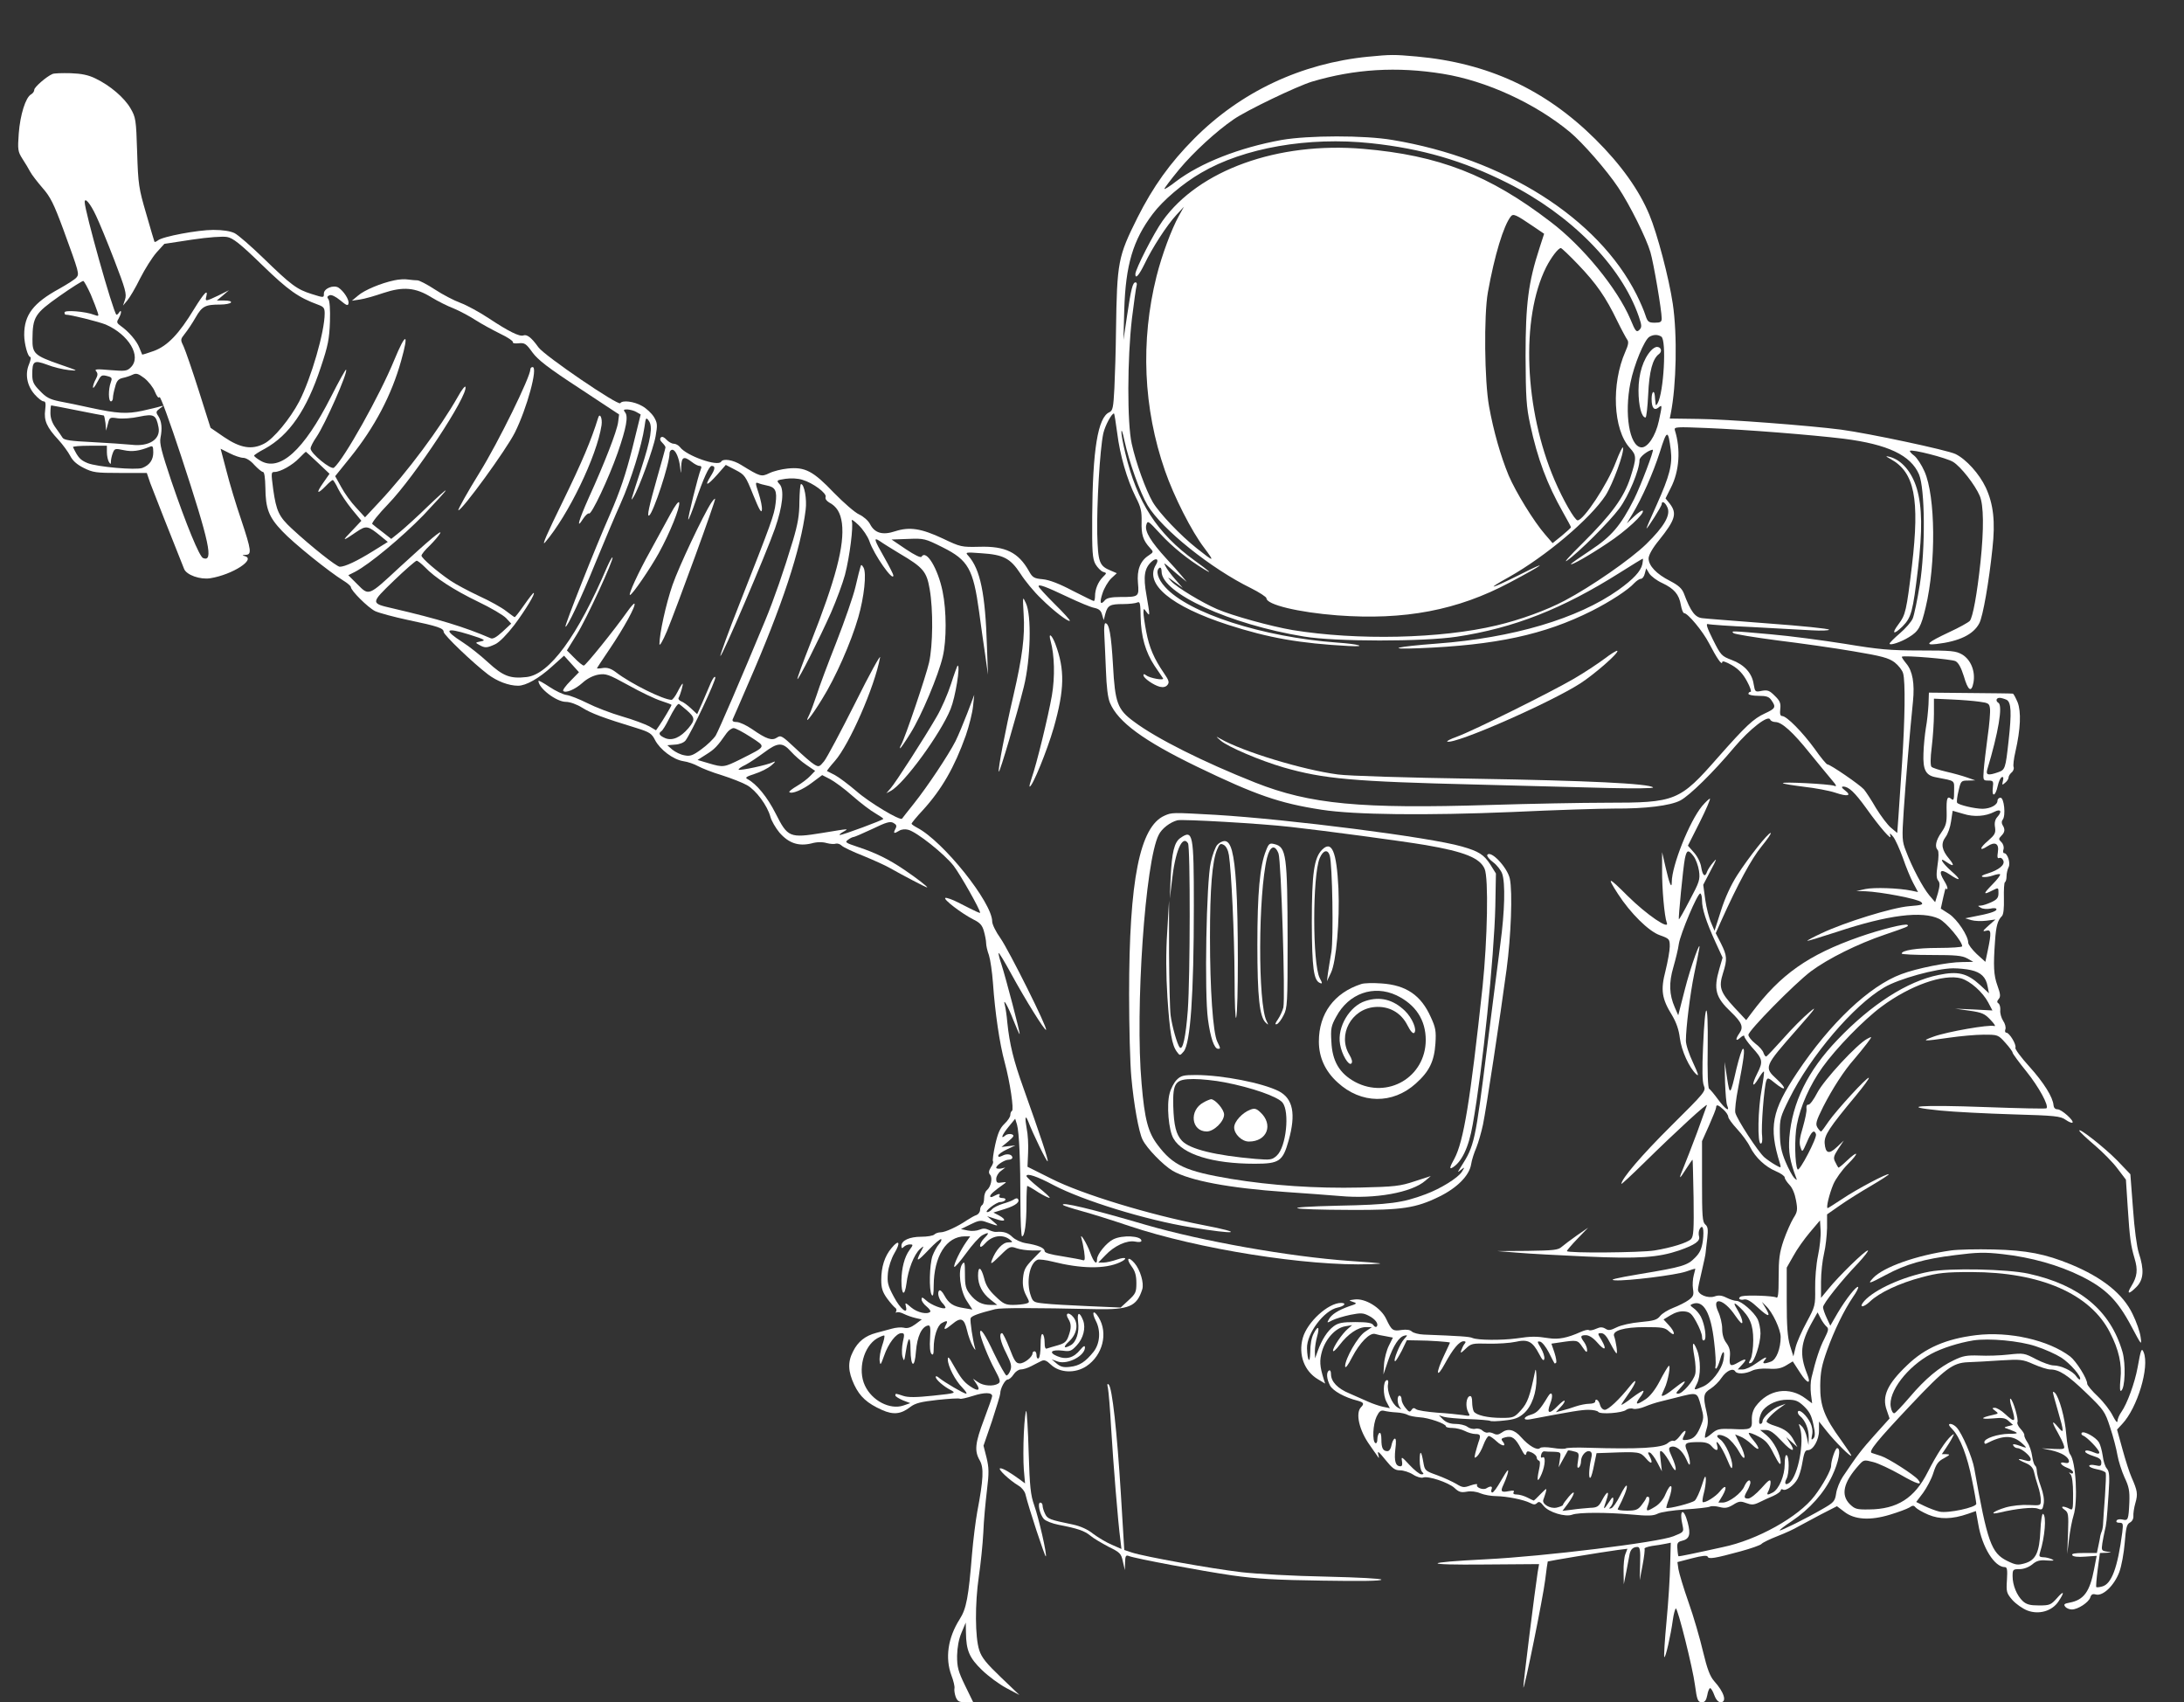 <?xml version="1.0" standalone="no"?>
<!DOCTYPE svg PUBLIC "-//W3C//DTD SVG 20010904//EN"
 "http://www.w3.org/TR/2001/REC-SVG-20010904/DTD/svg10.dtd">
<svg version="1.0" xmlns="http://www.w3.org/2000/svg"
 width="1083pt" height="844pt" viewBox="0 0 1083 844"
 preserveAspectRatio="xMidYMid meet">
<rect x="0" y="0" width="1083" height="844" fill="#333333" stroke="none"/>
<g transform="translate(0,844) scale(0.1,-0.1)"
fill="#ffffff" stroke="none">
<path d="M6785 8159 c-333 -33 -633 -174 -865 -408 -118 -119 -202 -236 -280
-391 -96 -193 -101 -217 -106 -560 -1 -96 -5 -224 -8 -285 -5 -96 -8 -111 -25
-119 -57 -25 -83 -187 -85 -516 -1 -177 1 -209 16 -237 10 -17 27 -34 37 -38
20 -6 20 -6 0 -26 -24 -24 -39 -61 -39 -95 0 -13 -3 -24 -6 -24 -3 0 -50 23
-105 51 -66 35 -116 54 -148 57 -43 4 -51 8 -69 41 -52 92 -116 124 -246 120
-88 -2 -93 -1 -181 41 -107 50 -164 59 -236 36 -63 -21 -102 -9 -125 36 -9 17
-32 37 -53 47 -21 9 -77 58 -126 108 -102 107 -143 129 -229 120 -30 -3 -71
-13 -91 -23 -40 -19 -44 -18 -140 41 -40 25 -89 33 -99 16 -16 -26 -172 29
-204 72 -7 9 -21 17 -31 17 -10 0 -26 9 -36 20 -12 13 -22 17 -28 11 -6 -6 -4
-16 7 -26 9 -9 16 -19 16 -23 0 -4 -18 -68 -39 -142 -44 -155 -54 -203 -42
-196 21 14 101 256 101 308 0 10 6 18 14 18 16 0 34 -41 39 -90 4 -33 4 -32 5
8 2 47 13 52 52 22 14 -11 31 -20 39 -20 9 0 11 -6 6 -17 -13 -31 -66 -245
-62 -249 2 -2 19 40 37 93 37 108 66 173 79 173 19 0 18 -15 -5 -51 -33 -53
-18 -49 33 8 l42 48 48 -25 c46 -24 50 -29 88 -124 30 -74 41 -93 43 -74 2 14
-6 51 -16 82 -17 51 -17 56 -3 51 9 -4 28 -9 43 -12 43 -8 52 -26 44 -89 -7
-58 -19 -91 -181 -503 -53 -133 -94 -248 -93 -253 5 -13 229 511 271 632 38
109 47 193 23 219 -17 19 -16 20 29 27 28 4 63 2 84 -5 52 -15 122 -67 115
-85 -3 -9 4 -19 17 -27 38 -20 57 -51 64 -104 13 -109 -30 -275 -156 -594 -38
-96 -67 -176 -65 -178 5 -6 109 200 167 330 27 62 58 146 69 187 24 93 42 241
34 266 -4 12 8 5 33 -19 22 -21 46 -57 54 -80 22 -66 119 -205 119 -170 0 5
-20 45 -45 89 -51 89 -55 103 -22 81 12 -9 56 -36 97 -61 119 -70 135 -90 150
-177 18 -103 16 -279 -3 -364 -15 -66 -117 -368 -138 -407 -6 -10 -8 -18 -5
-18 2 0 26 34 51 75 53 84 139 288 160 380 19 80 19 227 -1 323 -23 113 -81
209 -104 172 -4 -7 -33 7 -78 37 l-71 48 82 3 c80 3 84 2 172 -42 126 -63 151
-107 180 -318 8 -62 22 -158 30 -213 l14 -100 -5 140 c-8 262 -33 382 -92 449
-17 18 -15 19 64 13 110 -7 144 -25 194 -101 22 -35 68 -91 103 -124 61 -61
135 -117 142 -110 3 2 -31 40 -75 83 -44 44 -80 83 -80 88 0 12 33 0 145 -53
55 -26 114 -51 132 -54 23 -5 33 -14 38 -34 l8 -27 8 32 c12 42 23 48 89 48
30 0 62 4 70 8 13 6 15 -5 16 -71 2 -98 24 -175 69 -243 20 -28 38 -57 42 -62
8 -13 -67 1 -84 15 -9 7 -13 7 -13 0 0 -14 50 -49 81 -57 17 -4 30 -1 38 9 10
12 8 22 -17 58 -50 73 -73 127 -88 205 -8 41 -14 84 -14 96 1 22 1 22 15 3 18
-24 18 -22 0 83 -17 93 -10 134 25 166 24 22 39 12 22 -15 -59 -95 74 -206
358 -298 201 -65 355 -92 598 -105 99 -5 48 10 -58 17 -368 27 -736 145 -853
276 -36 39 -48 82 -27 95 6 3 10 -5 10 -19 0 -107 339 -262 706 -322 156 -26
590 -26 757 -1 284 43 525 138 810 318 60 38 111 69 113 69 2 0 1 -12 -2 -27
-8 -36 -45 -75 -119 -128 -200 -142 -523 -238 -900 -266 -201 -15 -261 -30
-90 -23 382 15 623 67 858 185 91 46 182 105 211 138 11 11 25 21 32 21 8 0
17 12 20 26 l7 26 15 -25 c9 -14 38 -36 65 -48 59 -28 83 -56 92 -109 4 -22
11 -40 16 -40 18 0 92 -88 124 -150 38 -73 64 -111 65 -93 0 8 18 2 48 -15 34
-20 55 -43 75 -80 16 -29 23 -52 18 -52 -6 0 -11 -4 -11 -10 0 -5 22 -10 49
-10 40 0 53 -4 65 -22 24 -34 20 -41 -32 -65 -57 -26 -95 -62 -232 -217 -192
-219 -210 -226 -555 -226 -120 0 -378 -5 -574 -11 -645 -20 -894 3 -1167 111
-257 102 -489 218 -601 302 -82 60 -94 93 -104 280 -9 153 -19 208 -38 208 -5
0 -7 -26 -5 -57 2 -32 5 -112 8 -178 3 -81 9 -134 20 -160 40 -95 167 -188
431 -316 292 -141 410 -182 620 -214 162 -25 515 -29 945 -11 212 10 439 17
505 17 153 -1 277 14 327 40 46 24 165 141 268 264 76 90 169 163 178 137 2
-6 14 -12 26 -12 31 0 87 -50 170 -154 41 -50 89 -109 107 -130 26 -30 29 -38
14 -32 -24 9 -262 21 -254 13 3 -4 50 -11 105 -18 54 -6 124 -19 154 -29 62
-21 84 -16 49 11 -17 13 -19 19 -9 19 27 0 57 -28 114 -107 69 -97 129 -165
120 -138 -5 17 -3 16 14 -4 11 -14 32 -61 48 -105 15 -44 38 -100 51 -124 l24
-45 -33 7 c-64 13 -184 17 -228 8 l-45 -10 45 -1 c76 -3 262 -38 277 -54 12
-12 4 -15 -60 -20 -85 -7 -320 -80 -434 -134 -41 -19 -73 -36 -71 -38 2 -1 68
19 148 45 253 84 422 105 506 64 35 -17 114 -111 114 -136 0 -4 -53 -8 -119
-8 -107 0 -181 -12 -181 -28 0 -4 66 -7 148 -7 120 0 152 -3 177 -17 l30 -17
-56 -1 c-69 0 -225 -31 -301 -60 -159 -59 -353 -243 -517 -489 -126 -189 -141
-269 -85 -449 7 -24 6 -24 -22 -8 -16 9 -41 26 -55 38 -31 27 -136 188 -144
221 -3 12 3 67 14 122 28 146 35 195 24 195 -5 0 -19 -44 -32 -97 -31 -136
-33 -138 -47 -48 l-12 80 2 -100 c2 -55 6 -108 11 -117 14 -34 -10 -17 -45 30
-19 26 -39 50 -45 54 -6 5 -9 81 -7 205 3 242 -13 244 -23 3 -5 -111 -4 -174
4 -193 11 -27 6 -32 -163 -200 -145 -144 -246 -262 -246 -287 0 -3 51 44 113
105 165 162 318 302 311 285 -3 -8 -25 -69 -49 -136 -25 -66 -54 -142 -65
-168 -28 -66 -25 -69 10 -13 17 26 31 47 33 47 1 0 3 -85 5 -189 2 -162 0
-191 -13 -205 -19 -18 -96 -42 -181 -56 -68 -11 -434 -14 -434 -3 0 4 24 32
53 62 l52 54 -55 -38 c-30 -21 -64 -47 -76 -57 -17 -16 -41 -18 -170 -20
l-149 -1 100 -8 c55 -5 208 -13 340 -19 261 -12 357 -5 461 30 80 28 106 47
99 70 -3 11 -2 27 3 36 16 28 23 -1 16 -58 -6 -41 -15 -60 -39 -84 -37 -38
-62 -46 -274 -81 -124 -21 -155 -29 -122 -31 59 -4 302 26 353 44 22 8 42 14
44 14 1 0 -2 -15 -7 -32 -5 -18 -7 -49 -4 -68 5 -31 2 -38 -22 -56 -15 -11
-49 -28 -75 -38 -26 -10 -56 -28 -66 -41 -15 -19 -31 -24 -98 -30 -45 -4 -95
-15 -117 -26 -30 -15 -41 -17 -56 -7 -15 9 -26 9 -46 0 -15 -7 -31 -10 -36 -7
-5 4 -23 -1 -41 -9 -67 -30 -110 -38 -157 -31 -64 10 -87 10 -161 -1 -74 -10
-193 -9 -218 2 -15 7 -61 10 -242 17 -25 1 -51 8 -59 15 -9 9 -27 11 -50 8
-44 -7 -50 -3 -77 54 -26 56 -104 104 -157 97 -30 -4 -31 -4 -8 -12 22 -7 20
-9 -20 -22 -53 -19 -87 -40 -100 -65 -10 -18 -9 -18 18 -4 16 8 56 20 89 27
52 10 63 10 92 -5 33 -17 50 -41 38 -54 -4 -3 -11 0 -16 8 -7 11 -30 15 -89
15 -65 0 -85 -4 -108 -21 -31 -23 -59 -67 -79 -123 l-13 -36 -1 35 c0 19 5 52
11 73 14 50 5 58 -17 15 -11 -20 -17 -56 -17 -93 -1 -61 -14 -44 -16 20 -2 73
84 188 152 202 34 7 46 23 17 23 -64 0 -168 -95 -190 -174 -23 -83 8 -165 76
-205 l35 -21 -7 22 c-20 64 -22 92 -8 140 19 62 67 114 114 122 l35 6 -22 -19
c-28 -24 -73 -90 -73 -108 0 -8 15 5 33 29 41 54 91 88 130 88 l30 0 -34 -23
c-36 -23 -99 -134 -99 -171 1 -13 14 4 35 45 37 71 87 123 114 115 9 -3 32 -8
52 -11 l36 -7 -20 -40 c-11 -22 -22 -63 -24 -92 l-3 -51 23 68 c26 76 55 120
82 125 16 4 15 1 -3 -18 -21 -23 -56 -110 -44 -109 4 0 18 24 33 52 l25 52 55
-1 c53 0 159 -7 159 -11 0 0 -13 -30 -30 -65 -42 -88 -38 -118 5 -39 39 72 71
111 93 111 10 0 12 -4 5 -12 -6 -7 -13 -22 -17 -33 -6 -16 -2 -15 22 8 27 26
33 27 113 25 46 -1 107 3 134 9 61 14 84 3 117 -60 16 -31 23 -37 26 -24 2 10
-6 34 -17 53 -19 32 -20 35 -4 32 10 -2 29 -26 43 -53 14 -28 26 -52 28 -54 1
-2 5 -1 8 2 4 3 0 26 -8 51 l-15 44 41 6 c87 13 89 13 113 -23 18 -26 23 -30
23 -14 0 10 -7 28 -15 39 -20 27 -19 34 9 34 15 0 36 -13 56 -36 38 -44 50
-38 22 11 -21 34 -21 35 -2 35 14 0 28 -16 45 -50 14 -27 28 -50 31 -50 6 0
-3 60 -12 85 -11 27 49 45 152 45 87 0 100 -2 121 -22 33 -30 30 -2 -3 33
l-25 27 35 21 c23 14 47 21 68 19 28 -3 37 -11 60 -53 15 -27 28 -60 28 -73 0
-14 4 -21 11 -17 13 8 3 78 -17 117 -8 15 -24 34 -36 42 -18 13 -19 16 -5 21
54 21 91 -44 107 -189 7 -55 9 -108 7 -118 -3 -10 -1 -16 4 -13 4 3 13 24 19
46 13 49 25 45 16 -4 -9 -49 -60 -114 -102 -132 -47 -20 -47 -20 -29 15 19 37
19 120 0 167 -21 51 -26 37 -13 -34 6 -33 8 -72 4 -86 -8 -34 -63 -97 -84 -97
-13 0 -12 4 5 22 42 47 35 51 -16 11 -47 -38 -71 -51 -71 -40 0 2 7 17 14 33
17 34 33 123 20 111 -5 -5 -25 -38 -44 -75 -21 -41 -48 -75 -69 -89 -46 -31
-56 -29 -30 7 13 16 21 32 18 34 -2 3 -28 -13 -57 -35 -28 -22 -52 -37 -52
-34 0 3 16 27 35 54 41 57 47 88 8 39 -54 -68 -108 -118 -125 -118 -10 0 -20
10 -24 25 -6 24 -24 35 -24 15 0 -5 -13 -10 -29 -10 -16 0 -46 -6 -67 -13 -22
-8 -52 -17 -69 -21 l-30 -8 24 26 c14 14 22 28 19 31 -2 3 -17 -9 -33 -25 -42
-44 -57 -40 -38 10 17 42 9 69 -11 36 -39 -65 -54 -81 -84 -90 -39 -11 -43
-30 -4 -23 206 39 253 47 289 47 23 0 45 -5 48 -10 9 -14 121 -6 139 10 8 6
24 9 35 5 11 -3 37 2 58 11 21 9 55 20 76 25 20 5 56 14 80 20 106 27 102 28
121 -40 16 -59 16 -62 -4 -110 -20 -46 -38 -60 -78 -61 -10 0 -10 5 -2 21 18
33 4 33 -20 -1 -12 -16 -26 -27 -31 -24 -6 3 -19 -2 -29 -11 -27 -24 -141 -31
-400 -23 -52 2 -99 0 -105 -3 -5 -4 -35 -3 -65 2 -33 5 -58 5 -64 -1 -13 -13
-55 11 -93 54 -34 39 -66 46 -98 22 -14 -10 -25 -11 -38 -4 -10 5 -23 8 -30 5
-6 -2 -18 3 -26 10 -8 8 -23 12 -35 9 -12 -3 -30 2 -40 10 -11 8 -37 14 -58
14 -26 0 -46 7 -61 21 l-22 22 25 -8 c14 -4 69 -9 123 -11 54 -2 102 -6 107
-9 4 -3 36 -2 70 2 49 5 70 12 96 35 40 35 64 104 63 177 -1 31 -3 47 -6 36
-27 -130 -38 -160 -71 -197 -33 -36 -37 -38 -96 -38 -69 0 -126 13 -138 32 -4
7 -8 28 -8 46 0 22 -4 32 -12 30 -18 -6 -22 -52 -8 -79 12 -21 11 -21 -27 -15
-21 3 -78 9 -128 12 -49 4 -96 11 -103 17 -10 8 -16 7 -23 -4 -8 -12 -13 -10
-29 10 -11 13 -20 32 -20 42 0 10 -4 19 -10 19 -14 0 -12 -43 3 -60 9 -10 5
-9 -13 2 -28 17 -54 81 -47 116 3 14 0 21 -7 19 -18 -6 -19 -73 -1 -107 l17
-32 -34 7 c-18 4 -51 15 -73 25 -22 10 -64 28 -93 41 -59 24 -92 59 -92 96 0
14 -4 21 -10 18 -14 -9 -12 -41 5 -74 14 -27 73 -60 138 -76 29 -8 33 -15 16
-32 -29 -29 -9 -116 44 -189 12 -18 28 -40 35 -50 11 -17 12 -17 6 6 -5 19 4
12 36 -28 34 -42 47 -52 72 -52 17 0 46 -9 65 -21 18 -12 41 -18 49 -15 25 10
126 -24 156 -51 22 -21 33 -24 61 -19 21 4 47 1 68 -8 19 -8 55 -14 79 -14 52
-1 135 -17 168 -34 17 -9 25 -9 34 0 9 9 17 6 33 -15 25 -31 107 -56 141 -43
31 12 171 12 293 1 84 -8 109 -7 131 4 15 8 76 17 136 21 60 4 115 10 123 14
8 4 29 3 48 -2 27 -7 40 -5 67 11 28 18 37 19 64 9 27 -10 38 -10 65 3 17 9
49 23 70 32 20 9 37 22 37 27 0 6 5 8 10 5 16 -10 57 21 74 53 8 15 17 46 21
67 11 63 15 75 30 75 26 0 55 51 55 97 l0 45 39 -49 c43 -54 121 -131 121
-120 0 4 -23 38 -50 76 -84 115 -105 171 -104 271 1 69 8 102 34 175 36 100
83 197 129 265 17 24 28 46 25 49 -7 8 -60 -59 -101 -128 l-37 -64 -18 39
c-10 21 -18 45 -18 53 0 17 92 133 174 218 32 35 54 63 48 63 -14 0 -144 -127
-195 -190 l-37 -45 0 80 c0 44 7 107 15 140 8 33 14 90 15 127 l0 67 63 44
c34 24 104 68 154 97 51 30 91 56 89 58 -7 6 -159 -74 -230 -122 -38 -25 -71
-46 -73 -46 -9 0 8 70 28 118 11 26 43 71 72 100 58 58 53 72 -6 16 -21 -20
-39 -35 -41 -33 -2 2 -9 14 -15 27 -11 20 -9 29 14 65 l28 42 -34 -32 c-40
-38 -57 -32 -61 19 -2 39 21 75 155 236 38 46 67 85 64 88 -7 7 -160 -160
-199 -216 -18 -27 -35 -50 -38 -50 -3 0 -11 9 -18 20 -10 17 -7 31 29 103 46
90 104 180 154 236 17 20 45 54 61 75 29 39 29 39 4 26 -51 -26 -215 -204
-248 -267 -18 -35 -38 -62 -45 -60 -7 1 -11 -7 -9 -20 2 -12 -7 -53 -18 -92
-16 -53 -19 -78 -12 -98 9 -28 9 -28 32 24 22 53 36 65 45 40 7 -17 -83 -189
-91 -175 -14 22 -16 159 -4 220 17 92 65 199 127 286 67 94 205 236 293 301
141 105 308 164 395 140 45 -13 107 -68 134 -119 l21 -40 -93 5 -92 4 71 -10
c63 -9 76 -15 105 -46 20 -21 27 -33 17 -30 -24 8 -231 -28 -298 -52 -67 -24
-55 -25 75 -6 55 8 132 15 171 15 71 0 72 0 108 -40 20 -22 36 -44 36 -49 0
-5 31 -47 69 -94 61 -76 112 -169 99 -182 -2 -3 -138 0 -301 6 -326 12 -437 4
-227 -17 69 -7 231 -15 360 -19 212 -6 238 -9 263 -27 16 -11 31 -17 34 -14 9
9 -54 66 -74 66 -12 0 -19 8 -20 20 -3 40 -48 112 -120 192 -41 45 -72 87 -69
93 6 16 -30 75 -45 75 -6 0 -8 7 -5 16 4 9 -1 29 -11 43 -9 14 -16 38 -14 53
1 14 -3 29 -9 33 -8 5 -8 11 1 22 10 11 9 25 -6 66 -19 52 -21 97 -12 222 5
74 13 102 34 123 8 8 11 38 10 88 -1 42 1 78 5 80 5 3 8 16 8 30 0 14 5 34 10
44 11 20 -5 70 -22 70 -5 0 -7 9 -3 19 3 11 -1 26 -10 35 -15 15 -15 17 -1 32
18 18 20 32 6 54 -5 9 -5 19 1 26 16 20 7 109 -11 109 -8 0 -15 -7 -15 -15 0
-21 -34 -39 -73 -40 -39 0 -120 19 -127 30 -3 5 0 31 7 59 11 49 13 51 47 51
l36 1 -40 14 c-22 8 -69 21 -104 29 -35 8 -68 19 -73 24 -6 6 -6 43 1 98 6 49
11 123 11 165 l0 75 88 -4 c48 -2 110 -7 137 -11 46 -6 50 -9 53 -35 2 -16 -3
-79 -12 -140 -8 -61 -17 -135 -19 -163 -4 -52 -3 -53 22 -53 25 0 27 -3 23
-35 -6 -49 13 -44 24 7 5 23 14 43 21 45 7 3 9 -4 5 -19 -5 -21 -4 -22 11 -9
9 7 17 19 17 26 0 7 7 18 15 25 9 7 13 20 10 27 -3 8 1 42 9 76 26 114 29 198
11 245 -10 23 -20 43 -24 43 -3 1 -98 2 -211 3 l-205 2 -2 -59 c-2 -33 -7 -85
-13 -116 -5 -31 -11 -88 -12 -127 -3 -81 11 -109 63 -118 98 -19 89 -13 89
-68 0 -42 -2 -49 -14 -39 -20 17 -25 3 -23 -66 1 -51 -3 -67 -26 -100 -28 -40
-34 -72 -18 -88 5 -6 5 -36 -1 -73 -7 -47 -6 -67 3 -78 9 -11 9 -24 -1 -61
l-14 -46 -29 34 c-32 38 -86 140 -116 220 -19 48 -20 63 -11 198 9 138 31 397
46 543 9 90 -2 151 -33 188 -14 17 -24 32 -22 34 11 8 247 -12 266 -22 15 -8
28 -33 41 -74 21 -73 38 -84 48 -32 10 56 -13 113 -56 139 -32 18 -52 20 -210
20 -150 0 -203 5 -372 33 -108 17 -272 39 -365 47 -201 18 -200 18 -187 6 5
-5 103 -21 217 -36 114 -14 284 -38 377 -54 143 -24 175 -33 205 -55 19 -15
38 -39 42 -54 12 -40 9 -232 -5 -442 -7 -102 -15 -222 -18 -268 l-6 -82 -31
26 c-17 14 -50 58 -74 97 -23 40 -50 81 -60 93 -20 23 -167 124 -181 124 -5 0
-34 35 -64 78 -59 81 -138 162 -161 162 -9 0 -12 11 -9 35 3 28 -1 40 -27 65
-26 26 -35 30 -64 25 -34 -7 -34 -6 -41 33 -8 55 -47 97 -109 120 -50 19 -54
23 -93 101 -29 58 -36 80 -25 77 9 -3 108 -10 221 -15 113 -6 244 -13 293 -16
48 -3 87 -1 87 3 0 5 -136 19 -302 31 -167 13 -313 24 -325 26 -37 3 -59 32
-93 123 -10 25 -27 40 -69 62 -67 34 -106 75 -106 112 1 17 19 50 52 90 81
101 90 133 53 181 l-21 26 26 52 c43 83 50 193 20 287 -4 16 9 16 158 10 198
-8 521 -34 679 -53 220 -28 333 -82 374 -177 30 -71 32 -369 4 -546 -12 -75
-28 -151 -35 -168 -7 -17 -36 -50 -64 -74 -28 -24 -51 -47 -51 -51 0 -11 56 7
96 32 48 29 60 51 83 148 52 218 49 551 -6 674 -14 32 -37 67 -51 78 -14 10
-23 21 -21 24 9 9 182 -35 214 -55 38 -23 109 -114 132 -168 20 -46 21 -165 4
-327 -17 -161 -38 -274 -53 -293 -7 -8 -54 -34 -104 -57 -106 -50 -123 -65
-62 -58 113 13 184 47 213 103 18 34 48 206 65 370 15 134 5 221 -33 303 -32
68 -97 140 -150 166 -42 20 -427 102 -568 121 -154 20 -570 52 -707 53 l-142
2 5 25 c28 140 33 390 10 544 -19 128 -77 348 -116 441 -51 123 -141 249 -268
375 -249 247 -533 378 -886 410 -113 10 -128 10 -240 -1z m370 -85 c216 -35
457 -146 629 -288 64 -53 184 -191 240 -275 58 -87 140 -252 160 -321 16 -54
56 -289 56 -329 0 -17 -6 -21 -34 -21 -31 0 -36 4 -47 38 -6 20 -26 66 -44
102 -191 379 -657 674 -1210 766 -140 24 -417 23 -550 0 -209 -38 -401 -113
-524 -206 -29 -23 -55 -39 -57 -37 -2 2 31 46 74 98 71 85 183 188 269 247 65
45 311 163 388 187 212 63 422 76 650 39z m-357 -344 c252 -27 456 -86 677
-197 314 -157 564 -410 651 -661 16 -47 16 -54 3 -68 -14 -13 -19 -8 -44 53
-65 153 -237 363 -397 484 -303 232 -553 329 -928 361 -423 36 -815 -105 -995
-357 -43 -60 -135 -240 -135 -264 0 -27 18 -6 46 51 37 78 110 191 158 243
l37 40 -25 -45 c-37 -67 -84 -193 -111 -300 -80 -320 -66 -654 42 -964 44
-127 132 -301 195 -383 53 -71 50 -71 -37 -2 -81 64 -186 174 -219 230 -35 61
-83 194 -104 289 -23 103 -22 422 1 620 10 80 20 153 23 163 3 9 1 17 -5 17
-14 0 -22 -30 -42 -165 l-18 -120 4 150 c7 222 43 344 141 474 50 67 150 152
240 204 211 124 532 180 842 147z m803 -411 l56 -38 -23 -71 c-55 -169 -69
-276 -69 -535 1 -208 4 -253 23 -340 36 -169 84 -296 162 -434 22 -39 40 -72
40 -75 0 -3 -20 -21 -45 -42 l-46 -37 -37 43 c-56 64 -146 211 -181 293 -40
97 -75 220 -97 342 -23 126 -26 452 -6 565 33 184 78 332 114 377 12 15 25 9
109 -48z m225 -191 c91 -95 137 -162 193 -278 22 -45 45 -87 50 -94 8 -10 6
-26 -9 -59 -71 -161 -61 -387 22 -478 34 -37 34 -48 3 -146 -32 -99 -92 -182
-239 -328 -61 -60 -95 -98 -76 -85 59 41 209 191 260 259 46 62 100 191 100
240 0 16 46 51 66 51 8 0 -61 -181 -93 -245 -66 -131 -112 -185 -217 -254 -53
-35 -96 -65 -96 -68 0 -8 89 42 180 103 92 60 188 149 176 162 -4 3 -23 -10
-43 -29 l-36 -34 27 45 c48 79 103 203 137 309 35 112 41 113 54 10 9 -73 -6
-129 -69 -270 -30 -66 -53 -119 -51 -119 5 0 75 110 75 120 0 19 17 10 28 -15
18 -38 -15 -95 -105 -183 -77 -75 -273 -211 -404 -280 -88 -47 -222 -96 -338
-123 -276 -66 -692 -75 -1011 -23 -106 18 -299 71 -375 104 -74 32 -200 108
-227 138 -22 24 -21 24 17 -4 l40 -29 -37 42 c-20 23 -42 52 -48 65 -11 20 -9
19 21 -7 19 -17 45 -39 59 -50 l25 -20 -25 30 c-14 17 -48 55 -76 85 -77 84
-108 135 -100 166 7 25 8 24 70 -43 60 -65 137 -127 216 -175 48 -29 27 -10
-45 42 -187 135 -287 290 -345 534 -11 45 -20 92 -19 106 0 14 7 -6 15 -45 23
-105 77 -257 115 -321 72 -119 314 -313 512 -410 42 -21 77 -44 77 -50 0 -32
158 -70 351 -85 334 -25 597 25 856 163 172 91 202 116 48 38 -146 -73 -173
-78 -52 -11 184 104 402 288 479 405 36 57 94 214 86 237 -2 6 -18 -27 -36
-74 -41 -108 -159 -287 -189 -287 -14 0 -72 101 -114 199 -150 350 -169 802
-42 1056 25 49 60 95 73 95 4 0 43 -37 86 -82z m412 -357 c27 -17 12 -278 -18
-330 -8 -14 -10 -13 -11 4 -1 11 -3 25 -3 32 -3 33 -16 21 -16 -15 0 -45 13
-60 35 -42 18 15 18 12 1 -67 -16 -75 -57 -136 -89 -131 -57 8 -83 166 -52
320 18 90 69 213 94 228 20 12 42 12 59 1z m-2698 -478 c14 -111 48 -229 92
-318 26 -50 30 -71 29 -122 -2 -63 7 -92 41 -129 19 -21 19 -21 -6 -38 -42
-27 -59 -72 -53 -137 6 -68 4 -69 -88 -69 -43 0 -66 -5 -75 -15 -23 -28 -29
-15 -13 33 8 26 28 59 43 74 l28 26 -28 12 c-59 24 -65 40 -69 183 -3 141 13
419 30 498 9 39 41 99 53 99 2 0 9 -44 16 -97z m4411 -1323 c22 -13 25 -62 9
-205 -15 -136 -17 -142 -52 -154 -49 -17 -61 -14 -54 12 56 186 78 318 56 332
-15 9 -12 25 6 25 8 0 24 -5 35 -10z m-46 -580 c-12 -13 -16 -30 -12 -52 4
-29 -1 -37 -35 -67 -43 -36 -44 -54 -3 -27 38 25 59 14 52 -29 -4 -25 -2 -33
7 -29 8 3 16 -3 20 -13 9 -21 -21 -46 -78 -64 -27 -8 -35 -14 -23 -17 10 -2
32 1 49 7 17 6 34 9 36 6 3 -3 -14 -26 -38 -50 -47 -48 -47 -54 0 -30 30 15
30 15 30 -13 0 -23 -7 -32 -35 -45 -20 -9 -43 -17 -53 -17 -16 -1 -16 -1 1
-11 10 -6 31 -7 47 -4 18 4 30 3 30 -4 0 -10 -39 -22 -115 -36 l-40 -8 30 -9
c17 -5 50 -6 75 -3 l45 6 -35 -31 c-28 -25 -31 -30 -12 -25 26 8 28 -7 9 -97
l-12 -57 -43 39 c-23 22 -42 47 -42 56 0 34 -54 115 -94 142 l-42 27 12 55 c7
30 12 51 13 46 0 -5 4 -7 7 -3 4 3 -4 22 -16 41 -29 48 -18 61 27 31 56 -38
61 -29 9 16 -47 42 -64 73 -24 45 36 -25 42 -19 14 15 -37 44 -43 75 -19 108
12 15 24 50 28 79 4 29 8 52 8 52 1 0 25 -7 52 -15 53 -17 111 -13 155 10 31
16 39 2 15 -25z m-131 -760 c49 -11 74 -35 82 -80 l7 -35 -45 42 c-64 58 -109
69 -205 49 -155 -31 -334 -146 -501 -321 -148 -154 -225 -312 -239 -485 -5
-71 2 -115 34 -200 5 -13 4 -13 -10 0 -8 8 -28 44 -43 80 -21 50 -27 82 -28
141 -1 71 2 81 46 170 106 214 320 465 471 553 72 43 258 94 342 95 28 0 68
-4 89 -9z m-1227 -692 c13 -12 23 -28 23 -35 0 -8 20 -35 44 -61 24 -26 53
-65 64 -88 27 -54 76 -99 128 -121 24 -10 44 -24 44 -31 0 -7 11 -23 23 -36
15 -15 27 -44 33 -77 9 -48 7 -58 -13 -89 -12 -20 -34 -69 -48 -109 -21 -62
-25 -93 -25 -183 0 -85 -3 -107 -12 -101 -14 8 -142 13 -171 6 -9 -2 -15 -8
-12 -13 3 -4 14 -6 24 -3 14 3 35 -9 70 -42 52 -48 65 -47 34 3 l-16 27 20
-20 c33 -31 73 -117 73 -154 0 -57 -21 -112 -48 -122 -35 -13 -46 -11 -32 6
19 23 4 18 -42 -15 -22 -16 -52 -30 -66 -30 l-25 0 23 25 c26 28 18 32 -20 10
-39 -23 -46 -18 -42 26 3 30 -1 48 -17 70 -14 18 -21 43 -21 71 0 24 -9 62
-20 85 -35 78 29 63 84 -19 25 -36 36 -46 36 -33 0 11 -9 35 -20 53 -27 44
-25 50 6 21 52 -49 68 -88 68 -164 0 -38 -6 -81 -13 -94 -11 -19 -11 -23 1
-19 18 6 47 94 48 146 0 24 -7 56 -14 71 -19 37 -82 91 -105 91 -10 0 -32 7
-50 16 -24 12 -39 13 -59 6 -33 -11 -82 9 -82 34 0 9 9 50 19 92 10 43 19 84
19 92 1 8 4 40 8 70 5 45 3 58 -10 69 -14 12 -16 41 -16 213 l0 200 35 78 c19
43 35 83 35 89 0 17 11 13 37 -11z m468 -724 c-9 -43 -15 -116 -14 -163 1 -84
0 -88 -42 -166 -24 -44 -49 -100 -55 -125 l-11 -45 -17 54 c-12 41 -16 96 -16
220 l0 166 33 58 c17 32 55 85 82 117 l50 59 3 -49 c2 -27 -4 -84 -13 -126z
m42 -351 c12 -10 11 -18 -10 -60 -23 -44 -43 -105 -64 -193 -5 -19 -6 -56 -3
-81 l6 -47 -31 23 c-82 63 -186 47 -249 -38 -13 -18 -20 -41 -19 -67 2 -47 -4
-50 -100 -45 -61 2 -72 0 -98 -22 -16 -14 -32 -24 -34 -21 -2 2 1 21 7 41 9
28 9 50 0 88 -18 76 -15 92 21 114 17 11 42 35 54 54 24 35 57 50 68 31 9 -14
51 -12 83 4 16 8 48 12 81 10 41 -3 63 1 88 16 l33 20 37 -57 c36 -56 56 -59
34 -5 -38 96 -33 153 25 257 l27 48 15 -29 c8 -16 21 -34 29 -41z m-112 -395
c27 -26 38 -46 47 -90 10 -45 9 -61 0 -70 -10 -10 -11 -6 -6 18 4 19 0 42 -9
60 -19 37 -53 68 -61 56 -3 -5 1 -16 10 -23 26 -21 44 -66 43 -106 l-1 -38 -8
38 c-4 21 -15 46 -25 55 -17 16 -17 16 -9 -8 22 -68 -9 -236 -52 -271 -20 -16
-28 -5 -15 19 14 26 14 109 1 117 -6 4 -10 -13 -10 -45 0 -56 -28 -123 -59
-140 -28 -15 -33 -13 -21 9 5 11 10 29 10 41 0 18 -8 14 -46 -29 -25 -28 -54
-51 -65 -51 -22 0 -23 7 -4 40 8 14 14 31 15 38 0 22 -17 12 -30 -17 -14 -34
-76 -81 -108 -81 l-21 0 21 35 c25 44 16 58 -13 21 -21 -27 -77 -61 -86 -53
-2 3 0 22 6 44 6 21 10 52 10 68 -1 24 -5 18 -20 -30 -11 -33 -26 -67 -35 -75
-12 -12 -133 -43 -141 -36 -1 1 4 20 12 41 26 73 12 93 -17 25 -9 -23 -30 -48
-50 -60 -44 -27 -48 -25 -35 10 6 16 7 33 3 37 -5 4 -11 3 -13 -4 -2 -7 -13
-23 -24 -37 -17 -22 -29 -26 -71 -26 -27 0 -48 3 -46 8 30 57 49 105 45 115
-2 7 -17 -15 -33 -48 -16 -32 -36 -61 -44 -63 -12 -4 -13 -2 -2 9 6 7 12 22
12 33 0 17 -4 15 -21 -11 -28 -43 -31 -41 -14 7 18 50 6 52 -20 3 -17 -33 -25
-38 -60 -39 -22 -2 -62 -5 -88 -9 l-49 -6 25 33 c37 50 43 80 7 38 -16 -19
-30 -38 -30 -42 0 -3 -14 -9 -31 -13 -32 -7 -74 18 -66 39 2 6 8 22 12 36 6
24 5 23 -25 -7 -17 -18 -33 -33 -34 -33 -2 0 -17 7 -32 15 -16 8 -39 15 -52
15 -15 0 -21 4 -16 12 5 8 -2 9 -23 5 -39 -8 -44 -2 -28 31 16 34 28 72 22 72
-3 0 -19 -25 -36 -55 -17 -30 -35 -55 -41 -55 -5 0 -7 7 -4 15 7 17 -4 19 -25
6 -17 -11 -55 5 -46 18 2 5 -12 3 -33 -4 -33 -12 -40 -11 -71 8 -19 11 -62 31
-95 43 -59 21 -61 23 -68 64 -10 59 -18 62 -18 9 0 -25 5 -50 12 -57 9 -9 9
-12 -4 -12 -8 0 -35 21 -58 46 -39 42 -42 44 -38 20 3 -17 1 -26 -7 -26 -25 0
-32 25 -26 83 5 38 4 56 -3 54 -6 -2 -13 -17 -16 -33 -3 -17 -11 -29 -20 -29
-22 0 -30 15 -30 58 0 23 -4 36 -10 32 -5 -3 -10 -17 -10 -31 0 -14 -4 -22
-10 -19 -16 10 -12 93 6 131 13 27 21 33 38 29 11 -3 39 -7 61 -8 22 -1 47 -7
55 -12 8 -5 35 -10 59 -12 45 -2 131 -32 131 -45 0 -5 15 -8 33 -8 17 0 45 -7
61 -15 15 -8 39 -15 52 -15 26 0 28 -7 15 -42 -4 -13 -11 -36 -15 -52 -6 -26
-5 -28 8 -17 8 7 23 32 32 57 9 24 21 44 27 44 6 0 23 -12 39 -27 28 -26 51
-26 29 1 -9 11 -6 15 15 20 32 8 49 -4 77 -58 15 -29 22 -36 25 -24 3 14 7 15
28 6 13 -6 24 -17 24 -24 0 -7 5 -14 11 -16 7 -2 7 -17 0 -48 -12 -56 -6 -64
14 -17 18 43 20 91 4 81 -7 -4 -10 1 -7 12 2 11 9 19 16 18 6 -1 28 -2 47 -2
36 -2 36 -2 30 -39 l-6 -38 22 40 c12 22 23 41 24 43 1 2 15 0 29 -4 26 -6 27
-9 21 -47 -5 -28 -4 -38 4 -33 6 4 11 18 11 31 0 28 25 56 44 49 10 -4 12 -14
5 -42 -10 -45 -12 -98 -2 -88 4 3 12 32 18 64 l12 57 59 2 c154 6 157 5 187
-29 27 -32 36 -24 16 14 -9 16 -8 19 2 16 7 -2 24 -24 37 -49 l23 -44 -6 54
c-6 50 -5 53 10 41 9 -8 27 -34 40 -59 30 -57 34 -26 5 37 -16 35 -17 44 -5
48 24 9 56 -16 76 -59 14 -32 19 -36 19 -19 0 12 -6 38 -14 57 -17 40 -10 45
60 45 32 0 49 -6 61 -20 23 -27 36 -25 28 3 -14 45 23 -6 49 -68 19 -46 25
-54 26 -33 0 37 -34 113 -60 131 -33 23 -5 32 33 10 17 -10 44 -41 59 -68 35
-63 39 -29 5 37 l-23 46 25 -10 c14 -5 41 -23 59 -41 38 -37 43 -21 6 23 -15
17 -24 33 -22 35 3 3 25 -5 49 -18 36 -19 50 -36 76 -88 24 -47 33 -57 33 -39
-1 39 -34 103 -69 133 l-33 27 28 0 c21 0 41 -14 81 -57 50 -54 72 -56 36 -3
l-16 25 28 -25 28 -25 -16 30 c-20 40 -44 59 -94 75 -24 7 -43 17 -43 22 0 11
36 47 70 70 l25 18 -30 -11 c-35 -12 -85 -57 -85 -76 0 -7 -5 -13 -11 -13 -13
0 -3 48 14 69 26 31 73 51 120 51 40 0 53 -5 82 -32z"/>
<path d="M8187 6702 c-39 -43 -62 -115 -62 -198 0 -75 15 -134 35 -134 4 0 10
51 13 113 5 116 22 179 54 202 17 13 10 35 -11 35 -7 0 -20 -8 -29 -18z"/>
<path d="M260 8073 c-29 -12 -90 -65 -90 -78 0 -8 -7 -18 -16 -23 -27 -15 -54
-101 -61 -194 -6 -81 -4 -90 18 -125 14 -21 31 -50 39 -65 8 -15 36 -51 61
-80 39 -44 56 -79 102 -203 80 -219 81 -223 66 -241 -7 -9 -45 -33 -84 -55
-130 -71 -175 -130 -175 -229 0 -44 18 -110 30 -110 5 0 2 -16 -6 -36 -21 -49
-10 -107 28 -150 17 -19 36 -34 44 -34 10 0 12 -10 8 -43 -7 -52 8 -86 66
-148 22 -24 48 -60 58 -79 12 -24 33 -43 67 -60 46 -23 61 -25 181 -25 l132 0
17 -50 c15 -40 107 -274 168 -426 12 -30 80 -54 130 -46 111 18 229 95 170
110 -14 4 -12 5 5 6 31 1 29 21 -22 174 -25 73 -58 182 -73 242 l-29 110 44
-22 c25 -13 56 -23 68 -23 14 0 37 -14 55 -35 18 -19 37 -35 43 -35 7 0 11
-29 12 -78 1 -104 17 -146 83 -215 56 -60 234 -203 304 -246 20 -12 37 -27 37
-32 0 -17 84 -101 120 -119 19 -9 93 -29 163 -44 149 -31 177 -41 177 -59 0
-15 143 -152 220 -211 45 -34 103 -56 149 -56 39 0 103 36 168 95 l60 54 37
-41 37 -41 -42 -43 c-24 -24 -40 -46 -36 -50 12 -12 58 7 95 40 23 21 52 36
79 41 38 6 50 2 150 -53 59 -33 132 -68 161 -77 28 -9 52 -18 52 -20 0 -5 -44
-79 -61 -103 l-16 -23 -34 20 c-19 10 -79 33 -135 49 -55 16 -133 46 -172 66
-40 20 -86 38 -102 40 -17 2 -55 20 -85 40 -30 20 -55 34 -55 30 0 -36 89
-104 136 -104 20 0 54 -12 81 -29 45 -28 103 -50 270 -101 64 -20 75 -27 91
-59 25 -48 90 -97 140 -105 23 -3 56 -15 74 -25 18 -10 71 -31 118 -45 47 -15
103 -37 124 -49 45 -25 101 -101 116 -156 5 -20 26 -56 45 -79 46 -53 95 -69
158 -54 28 8 55 8 76 2 18 -5 39 -6 46 -3 8 2 21 -2 29 -10 8 -8 57 -31 108
-51 51 -21 111 -48 133 -61 58 -33 176 -95 182 -95 8 0 -50 45 -112 87 -78 53
-144 85 -229 113 -63 21 -68 24 -51 36 10 8 23 14 28 14 4 0 46 18 93 40 68
33 88 39 104 30 16 -9 18 -15 10 -30 -12 -23 -7 -25 19 -9 10 7 30 9 44 5 42
-10 180 -120 226 -179 34 -45 131 -216 131 -232 0 -4 -10 0 -108 50 -29 15
-58 25 -64 23 -14 -5 80 -77 139 -107 33 -16 44 -29 52 -58 6 -21 11 -48 11
-59 0 -12 6 -39 14 -60 7 -22 16 -84 20 -139 10 -144 33 -301 58 -392 27 -100
47 -237 36 -241 -4 -2 -8 -11 -8 -20 0 -10 -13 -29 -29 -44 -22 -21 -33 -46
-46 -104 -9 -41 -14 -78 -11 -82 3 -3 -1 -16 -10 -29 -11 -18 -13 -28 -4 -38
13 -16 4 -59 -16 -76 -8 -6 -14 -24 -14 -40 0 -15 -4 -31 -10 -34 -5 -3 -10
-14 -10 -24 0 -10 -8 -21 -17 -25 -10 -3 -31 -15 -48 -26 -47 -32 -108 -60
-130 -60 -12 0 -26 -5 -32 -11 -6 -6 -35 -11 -65 -11 -57 0 -98 -18 -98 -45 0
-13 3 -14 12 -5 7 7 20 12 30 12 17 0 17 -2 -2 -28 -25 -34 -39 -89 -40 -152
0 -72 16 -81 25 -14 8 69 38 145 67 171 21 18 21 18 4 -14 -27 -53 -19 -51 40
11 30 32 58 55 61 52 4 -3 -2 -15 -11 -25 -10 -11 -24 -37 -32 -58 -15 -44
-18 -171 -4 -193 7 -11 10 3 10 45 1 147 63 245 155 245 l26 0 -19 -27 c-29
-41 -64 -113 -60 -124 2 -5 28 25 58 66 30 42 67 83 82 91 33 17 36 12 8 -16
-11 -11 -20 -27 -20 -36 0 -11 9 -7 29 15 33 35 83 42 117 16 18 -14 18 -14
-7 -15 -27 0 -61 -37 -80 -87 -9 -24 -4 -22 40 21 47 47 51 48 82 37 17 -6 52
-11 78 -11 l45 0 -43 -44 c-37 -38 -44 -52 -48 -93 -3 -34 1 -58 15 -85 19
-36 19 -36 -2 -42 -12 -3 -40 -6 -63 -6 -37 0 -49 6 -87 43 -32 30 -48 55 -56
90 -15 56 -30 62 -30 12 0 -46 21 -87 62 -119 l33 -26 -32 0 c-43 0 -73 15
-103 53 -21 27 -25 42 -25 99 0 59 -2 66 -13 51 -23 -31 -11 -133 22 -183 l28
-43 -41 7 c-54 8 -76 23 -98 63 -10 19 -21 29 -26 24 -11 -11 -1 -46 20 -66 8
-9 13 -18 11 -20 -9 -9 -72 15 -95 37 -19 17 -23 18 -23 5 0 -8 11 -24 25 -35
13 -11 21 -22 18 -26 -15 -15 -64 -4 -94 21 -30 26 -32 26 -27 6 12 -45 -27
-15 -60 48 -30 56 -33 70 -29 117 3 31 17 72 32 98 33 55 23 71 -14 26 -34
-40 -51 -93 -51 -159 0 -39 6 -59 29 -91 16 -22 35 -43 41 -47 5 -3 7 -11 4
-17 -4 -6 -3 -8 3 -5 5 3 21 0 36 -8 14 -7 40 -16 57 -20 l31 -7 -32 -24 c-22
-16 -40 -22 -57 -17 -13 3 -40 1 -60 -5 -21 -6 -56 -15 -78 -21 -53 -14 -90
-43 -114 -92 -27 -52 -25 -99 6 -165 28 -59 64 -92 138 -125 56 -25 94 -21
140 15 25 19 53 26 135 35 56 6 106 9 111 6 4 -3 33 4 65 14 55 18 95 18 95
-1 0 -5 -18 -57 -40 -115 -45 -119 -49 -157 -21 -205 20 -36 18 -91 -13 -254
-8 -44 -20 -139 -26 -210 -17 -212 -28 -271 -61 -322 -59 -93 -73 -193 -41
-279 10 -26 17 -55 15 -64 -2 -8 1 -28 6 -42 9 -23 17 -27 49 -27 l38 0 -40
82 c-35 72 -40 92 -40 148 1 42 8 82 22 115 l21 50 1 -50 c1 -88 17 -125 79
-185 32 -31 86 -71 122 -90 l64 -34 -92 88 c-72 69 -95 97 -107 134 -21 64
-22 230 -2 367 9 61 19 157 22 215 2 58 11 152 18 210 11 89 10 113 -2 163
l-15 59 42 122 c22 68 41 129 41 137 0 25 24 69 37 69 7 0 20 11 29 25 9 14
25 25 36 25 11 0 34 7 51 16 18 9 40 21 51 26 14 7 25 3 47 -18 43 -41 120
-45 176 -8 81 54 109 164 61 242 -25 41 -37 28 -14 -17 25 -48 21 -112 -11
-153 -40 -50 -70 -70 -117 -75 -32 -4 -47 0 -66 16 l-25 21 31 -11 c49 -16
134 29 134 70 0 11 -7 8 -23 -11 -33 -41 -70 -51 -115 -32 -45 19 -28 34 29
27 34 -5 42 -2 68 26 33 35 46 87 32 124 -18 46 -31 42 -25 -7 7 -51 -9 -101
-37 -116 -34 -19 -39 -10 -9 18 40 36 50 88 22 122 -23 28 -43 19 -24 -10 15
-25 15 -45 0 -86 -9 -26 -20 -35 -52 -44 -23 -6 -47 -14 -54 -16 -8 -4 -12 5
-12 30 0 19 -4 38 -10 41 -6 4 -10 -16 -10 -54 0 -33 -4 -63 -10 -66 -5 -3
-10 3 -10 14 0 12 -4 21 -10 21 -5 0 -10 -4 -10 -10 0 -18 -40 -50 -63 -50
-19 0 -27 12 -51 75 -16 41 -33 75 -37 75 -17 0 -9 -42 21 -100 24 -48 28 -64
20 -85 -5 -14 -14 -25 -19 -25 -5 0 -33 50 -62 110 -45 96 -69 131 -69 102 0
-21 42 -126 72 -181 28 -52 31 -63 18 -71 -24 -15 -73 -12 -100 7 l-25 17 18
-27 c21 -32 6 -37 -33 -10 -31 21 -47 42 -83 106 -21 38 -27 44 -27 27 0 -34
37 -105 72 -140 16 -17 25 -30 19 -30 -12 0 -107 56 -134 78 -9 8 -17 11 -17
5 0 -13 39 -47 74 -65 28 -15 26 -16 -87 -28 -86 -9 -124 -9 -148 -1 -39 13
-39 13 -39 2 0 -5 17 -15 37 -24 l37 -14 -35 -12 c-66 -22 -155 24 -190 99
-37 78 -7 194 60 234 18 10 34 16 36 14 3 -3 -2 -25 -11 -51 -8 -25 -14 -58
-12 -74 3 -25 5 -22 22 25 21 61 60 112 86 112 15 0 16 -5 7 -44 -5 -24 -6
-56 -2 -72 8 -27 9 -25 17 26 12 76 23 80 23 10 1 -91 21 -97 27 -10 6 73 28
122 60 128 11 2 13 -10 10 -63 -3 -41 0 -71 7 -78 8 -8 11 -1 11 29 0 56 18
112 40 124 27 15 32 12 20 -10 -14 -27 -4 -25 32 5 43 36 59 29 73 -30 6 -27
19 -63 29 -80 9 -16 15 -22 12 -13 -12 39 -27 141 -23 152 4 11 38 24 122 45
28 7 187 7 500 0 163 -3 202 13 229 98 10 31 -10 97 -38 130 -32 37 -44 23
-14 -17 17 -23 23 -45 23 -82 0 -45 -4 -53 -39 -85 l-39 -36 -161 7 c-89 4
-186 9 -217 13 -52 5 -57 8 -67 37 -25 68 -7 164 33 180 8 3 41 -1 73 -9 143
-36 261 -38 335 -4 42 19 32 30 -14 14 -23 -8 -53 -15 -67 -15 l-26 0 35 36
c44 47 107 76 148 68 18 -4 31 -2 31 4 0 25 -95 30 -140 7 -34 -17 -80 -74
-80 -98 0 -32 -16 -17 -34 32 -16 46 -55 108 -43 70 3 -9 9 -38 13 -64 5 -39
4 -47 -7 -43 -8 3 -53 11 -101 19 -59 9 -88 17 -88 26 0 16 -35 30 -93 39 -24
4 -52 17 -66 30 -22 22 -44 29 -81 26 -8 -1 -25 4 -37 10 -17 8 -29 8 -46 1
-14 -6 -39 -8 -58 -4 l-34 7 47 23 c38 19 51 22 75 13 68 -24 69 -24 38 2
l-30 26 43 -14 c47 -17 57 -5 15 18 l-27 14 58 18 c54 17 77 36 62 51 -3 3
-11 1 -18 -4 -7 -5 -32 -15 -54 -21 -23 -7 -47 -19 -54 -27 -7 -8 -18 -15 -24
-15 -19 1 44 50 64 50 10 0 22 5 25 10 3 6 -3 10 -15 10 -12 0 -18 5 -15 10 8
13 -1 13 -26 0 -12 -7 -19 -7 -19 -1 0 9 21 27 66 59 17 12 16 12 -8 9 -23 -4
-28 -1 -28 18 0 12 10 30 23 39 l22 17 -22 -5 c-13 -2 -23 0 -23 4 0 13 42 40
62 40 10 0 18 5 18 10 0 17 -27 22 -49 10 -15 -7 -21 -8 -21 0 0 6 19 20 43
31 l42 20 -35 -4 -34 -4 34 28 c28 24 31 29 17 35 -10 3 -24 1 -32 -6 -26 -22
-16 4 17 44 l32 39 9 -29 c11 -39 17 -182 17 -386 0 -93 4 -168 8 -168 13 0
22 63 22 163 0 48 2 87 4 87 3 0 28 -14 55 -32 28 -17 53 -29 56 -27 2 3 -23
26 -56 52 -32 26 -59 51 -59 56 0 16 54 -2 134 -45 147 -77 458 -173 681 -209
230 -38 274 -30 60 11 -265 51 -600 153 -750 229 l-120 60 3 70 c2 39 -1 92
-7 120 -10 55 -7 71 8 34 23 -61 92 -202 96 -197 5 5 -37 130 -120 363 -49
136 -69 218 -80 325 -3 36 -9 74 -12 85 -12 44 15 -3 42 -73 16 -39 29 -71 31
-69 4 3 -69 280 -90 345 -10 29 -16 55 -14 57 2 2 30 -44 62 -103 71 -130 167
-284 173 -278 9 8 -184 394 -226 454 -23 32 -41 69 -41 83 0 94 -243 398 -372
465 -15 8 -28 17 -28 20 0 3 25 34 56 67 94 103 157 213 213 370 17 49 33 114
36 145 l6 57 -34 -90 c-19 -49 -45 -112 -59 -140 -36 -70 -139 -225 -206 -309
-31 -39 -58 -73 -59 -75 -9 -12 -164 81 -226 136 -40 34 -88 70 -107 80 -19
10 -37 19 -39 20 -2 1 16 24 39 50 72 82 197 367 224 513 4 19 -52 -82 -123
-225 -72 -143 -141 -273 -155 -290 -23 -28 -26 -29 -49 -15 -14 8 -56 45 -94
81 -64 60 -71 65 -90 52 -25 -17 -52 -8 -124 42 -28 19 -62 35 -76 35 -16 0
-23 4 -20 13 3 6 38 86 77 177 169 387 261 667 285 862 7 53 -7 128 -23 128
-4 0 -7 -39 -8 -88 0 -67 -8 -111 -32 -192 -45 -150 -94 -291 -137 -395 -122
-294 -230 -544 -246 -572 -11 -17 -43 -48 -71 -68 -42 -31 -56 -36 -84 -30
-19 3 -45 16 -60 28 l-25 22 38 3 c22 1 44 10 52 20 27 34 153 301 148 314 -3
7 -12 -5 -22 -27 -9 -22 -28 -66 -42 -98 l-26 -58 -31 29 c-17 16 -39 32 -49
35 -10 4 -15 12 -12 17 9 15 24 70 20 70 -3 0 -14 -18 -25 -40 -11 -22 -25
-40 -30 -40 -40 0 -202 80 -276 137 -24 18 -42 24 -64 21 -16 -3 -30 -3 -30
-2 0 2 29 46 65 99 67 99 130 213 121 222 -2 3 -18 -15 -35 -39 -65 -92 -207
-268 -216 -268 -6 0 -27 17 -47 38 l-37 37 49 79 c48 76 185 374 177 382 -2 3
-14 -19 -27 -48 -146 -342 -285 -532 -399 -545 -81 -9 -116 4 -191 73 -39 36
-95 80 -125 99 -98 63 -88 76 31 39 79 -25 85 -29 59 -34 -29 -6 -30 -6 -8
-18 28 -16 38 -15 79 4 21 10 58 48 95 96 55 74 106 158 95 158 -3 0 -24 -27
-47 -60 -23 -33 -44 -60 -47 -60 -2 0 -21 14 -42 30 -21 17 -82 51 -135 75
-53 25 -117 59 -143 77 -66 45 -142 111 -142 123 0 6 18 29 41 50 22 22 45 49
51 60 14 24 -51 -30 -201 -168 -155 -144 -151 -142 -208 -85 l-46 46 34 17
c71 37 232 171 339 281 60 64 110 118 110 122 0 4 -40 -32 -89 -79 -49 -48
-110 -103 -135 -124 l-46 -37 -42 33 c-24 18 -47 36 -52 41 -5 4 30 48 80 100
132 137 396 538 382 580 -2 6 -19 -15 -37 -48 -89 -157 -252 -376 -391 -524
l-70 -75 -44 48 c-25 26 -58 72 -74 102 l-30 54 75 93 c121 150 205 310 252
479 40 142 24 144 -34 4 -71 -174 -250 -493 -299 -534 -15 -12 -116 71 -116
95 0 9 13 34 29 57 43 63 158 323 147 334 -2 3 -36 -58 -75 -135 -135 -266
-254 -373 -350 -316 -17 10 -31 21 -31 25 0 3 24 19 53 34 121 67 208 192 278
405 36 107 42 140 45 225 2 60 -1 104 -8 112 -7 9 -6 14 6 19 9 4 30 -6 53
-25 31 -26 39 -29 41 -15 4 18 -24 61 -50 78 -25 15 -73 -5 -72 -30 0 -21 0
-21 -60 -2 -74 23 -102 44 -241 179 -60 58 -124 114 -142 123 -21 10 -57 16
-105 16 -77 0 -253 -33 -275 -52 -8 -6 -15 -9 -17 -7 -1 2 -20 65 -41 139 -37
126 -40 146 -45 305 -5 163 -7 173 -33 218 -31 53 -101 113 -174 148 -35 17
-68 24 -123 26 -41 1 -82 0 -90 -4z m216 -702 c15 -31 56 -130 91 -221 55
-143 62 -168 53 -195 l-10 -30 21 25 c12 14 41 63 64 110 24 47 60 104 81 128
l39 43 138 21 c81 12 152 17 173 13 29 -5 65 -33 174 -139 131 -127 180 -161
278 -197 27 -10 32 -16 32 -43 0 -91 -67 -321 -126 -436 -45 -86 -128 -187
-175 -210 -60 -31 -117 -22 -198 33 l-67 46 -58 183 c-32 101 -66 199 -75 219
-17 35 -17 36 6 65 13 16 37 52 53 80 32 56 48 64 122 64 26 0 50 5 53 10 4 6
-9 10 -32 10 l-38 0 30 25 30 26 -52 -26 c-63 -30 -67 -31 -60 -5 10 40 -11
18 -61 -63 -74 -122 -131 -182 -199 -207 -30 -11 -57 -19 -58 -18 -1 2 -7 17
-14 34 -13 34 -53 80 -91 107 -21 15 -23 20 -12 37 6 11 12 25 12 32 0 9 -3 8
-10 -2 -5 -8 -11 -12 -13 -10 -18 19 -157 515 -157 558 0 26 28 -7 56 -67z
m-26 -391 c15 -36 30 -75 34 -88 7 -20 5 -21 -17 -13 -43 17 -147 25 -147 12
0 -6 2 -11 5 -11 25 0 164 -35 199 -49 115 -50 179 -158 125 -212 -19 -19 -28
-20 -102 -14 -69 6 -80 5 -70 -6 9 -11 8 -20 -2 -39 -8 -14 -14 -32 -14 -40 0
-8 9 2 20 23 21 39 22 40 56 31 18 -5 20 -10 12 -31 -12 -32 -12 -93 1 -93 6
0 10 8 10 18 0 9 5 34 11 54 7 29 16 39 37 44 15 3 37 10 49 16 19 9 28 6 59
-17 20 -16 44 -46 52 -67 10 -24 18 -34 23 -27 4 7 52 -125 107 -292 142 -432
162 -527 109 -506 -18 7 -83 164 -158 384 -48 144 -59 185 -53 213 9 46 6 80
-11 107 -13 19 -12 23 8 38 20 14 20 15 2 10 -11 -4 -51 -13 -90 -22 -77 -16
-122 -14 -260 16 -49 11 -117 25 -150 31 -49 10 -67 20 -97 52 -32 32 -38 46
-38 81 0 67 8 73 73 49 30 -12 79 -24 109 -27 50 -5 48 -4 -45 28 -126 44
-137 54 -136 126 1 110 12 127 134 213 61 43 114 76 118 75 5 -2 21 -32 37
-67z m-66 -575 c69 -14 128 -25 130 -25 3 0 6 -17 9 -37 l3 -38 9 33 c8 33 9
34 49 28 23 -3 70 0 106 8 73 15 84 10 96 -52 12 -60 -47 -98 -135 -87 -31 3
-118 9 -194 13 -107 5 -140 10 -147 22 -5 8 -20 30 -34 49 -17 23 -26 48 -26
73 0 21 2 38 4 38 2 0 61 -11 130 -25z m146 -207 c0 -18 5 -40 10 -48 8 -13
10 -13 10 2 0 9 4 28 9 41 9 24 12 24 55 15 42 -9 77 -4 129 17 14 6 17 2 17
-28 0 -37 -18 -63 -54 -77 -32 -12 -225 5 -272 24 -36 15 -47 27 -72 79 -2 4
35 7 82 7 l86 0 0 -32z m1047 -53 l57 -54 -32 -46 c-36 -51 -30 -59 13 -15 16
17 32 30 35 30 3 0 16 -20 27 -44 12 -24 42 -69 68 -101 l47 -57 -48 -51 c-51
-52 -47 -53 24 -4 49 33 56 31 121 -22 l34 -28 -74 -46 c-79 -49 -138 -77
-164 -77 -16 0 -144 102 -238 189 -64 59 -77 88 -92 193 -11 84 -11 88 7 88
28 0 89 34 122 69 17 17 31 31 33 31 1 0 28 -25 60 -55z m529 -516 c50 -53
144 -114 264 -172 63 -30 126 -67 140 -82 l25 -27 -43 -40 c-31 -28 -48 -38
-60 -32 -127 55 -258 95 -486 148 -109 25 -109 25 7 137 56 54 107 98 113 99
5 0 23 -14 40 -31z m1299 -710 c42 -37 43 -48 9 -89 -40 -47 -80 -64 -115 -50
-30 13 -36 24 -19 35 6 4 22 30 36 58 25 50 43 77 50 77 2 0 19 -14 39 -31z
m317 -133 c78 -51 81 -44 -49 -110 -83 -41 -86 -42 -160 -20 l-54 16 44 28
c40 25 54 39 100 105 10 14 26 25 35 25 9 0 47 -20 84 -44z m200 -72 c18 -20
52 -50 76 -66 l44 -30 -24 -25 c-13 -14 -42 -36 -66 -50 -24 -14 -41 -28 -38
-30 11 -12 66 11 112 46 l51 38 39 -20 c21 -11 72 -48 111 -83 40 -35 91 -74
113 -86 22 -13 40 -25 40 -28 0 -6 -201 -80 -215 -80 -5 1 1 7 15 15 31 18 37
18 -104 -5 -161 -26 -170 -22 -230 97 -41 81 -94 146 -139 170 -14 7 -8 12 35
26 29 9 67 28 83 42 21 18 23 23 8 16 -27 -14 -164 -43 -170 -37 -3 3 12 14
34 24 21 11 62 39 92 61 68 51 91 52 133 5z"/>
<path d="M1955 7050 c-66 -14 -148 -48 -180 -76 l-30 -25 40 6 c22 3 74 18
115 32 99 33 160 28 239 -21 31 -19 81 -44 110 -55 29 -12 78 -38 109 -58 31
-20 87 -50 123 -68 36 -17 64 -36 62 -41 -2 -6 11 -8 29 -6 30 3 37 -2 68 -45
27 -37 78 -77 233 -178 l197 -130 -5 -39 c-6 -44 -67 -202 -145 -373 -52 -117
-64 -161 -29 -106 12 18 25 30 30 27 12 -7 97 173 142 301 43 124 53 180 37
200 -10 13 -8 15 11 15 13 -1 34 -6 45 -13 l21 -12 -42 -170 c-32 -126 -60
-210 -110 -325 -75 -170 -226 -552 -221 -557 7 -8 80 146 149 317 42 102 98
235 125 295 50 111 105 288 118 379 6 46 8 48 21 30 21 -28 11 -89 -38 -240
-54 -166 -53 -162 -38 -139 27 42 100 243 110 302 10 56 9 66 -8 95 -11 18
-37 43 -59 55 -40 23 -98 30 -108 14 -9 -15 -376 235 -406 277 -35 49 -57 65
-74 59 -19 -8 -76 21 -174 86 -44 29 -106 63 -138 75 -33 12 -90 42 -128 67
-38 25 -77 45 -86 45 -10 0 -30 2 -46 4 -16 3 -47 1 -69 -4z"/>
<path d="M2630 6609 c0 -38 -159 -362 -250 -509 -62 -100 -112 -190 -107 -190
19 0 236 298 280 385 60 120 116 325 88 325 -6 0 -11 -5 -11 -11z"/>
<path d="M2966 6368 c-34 -110 -79 -217 -175 -414 -78 -159 -107 -225 -88
-203 115 134 257 428 280 581 5 35 -9 64 -17 36z"/>
<path d="M9375 6164 c119 -65 145 -197 106 -528 -27 -224 -32 -245 -66 -290
-37 -49 -26 -56 19 -12 44 45 51 70 77 287 22 187 21 306 -6 397 -25 83 -76
142 -135 157 -22 5 -22 4 5 -11z"/>
<path d="M3527 5947 c-40 -61 -160 -315 -192 -407 -33 -95 -65 -243 -65 -294
1 -11 17 17 37 64 47 114 244 652 239 657 -2 2 -10 -7 -19 -20z"/>
<path d="M3324 5890 c-22 -41 -68 -124 -101 -185 -56 -100 -109 -215 -99 -215
11 0 101 132 143 208 55 100 106 227 101 250 -2 10 -20 -13 -44 -58z"/>
<path d="M4267 5630 c-3 -8 -14 -53 -25 -100 -11 -47 -54 -170 -95 -275 -41
-104 -85 -221 -97 -260 -13 -38 -29 -83 -37 -99 -29 -57 8 -13 63 77 66 105
144 281 180 406 29 100 42 219 26 247 -9 15 -12 16 -15 4z"/>
<path d="M5076 5395 c7 -108 -6 -211 -51 -405 -39 -167 -78 -370 -72 -376 5
-5 90 284 124 421 34 138 39 355 10 415 -16 35 -16 35 -11 -55z"/>
<path d="M5210 5261 c19 -69 22 -177 6 -270 -18 -103 -76 -341 -100 -408 -8
-24 -13 -43 -10 -43 14 0 87 180 119 291 54 190 56 289 8 417 -18 47 -36 58
-23 13z"/>
<path d="M7955 5173 c-32 -24 -100 -69 -150 -98 -113 -66 -499 -258 -579 -287
-33 -12 -55 -23 -49 -25 40 -14 511 193 660 289 71 46 192 152 183 161 -3 3
-32 -15 -65 -40z"/>
<path d="M4716 5049 c-16 -50 -48 -123 -71 -162 -60 -104 -204 -328 -229 -356
l-21 -24 21 11 c66 34 249 285 298 407 24 60 49 215 35 215 -2 0 -17 -41 -33
-91z"/>
<path d="M6053 4768 c36 -31 195 -99 312 -133 199 -57 342 -70 960 -85 231 -6
524 -14 650 -17 133 -3 227 -2 222 3 -18 19 -328 34 -887 43 -332 5 -624 14
-675 21 -176 23 -474 114 -585 178 -23 13 -22 12 3 -10z"/>
<path d="M8440 4443 c-62 -75 -150 -295 -150 -376 0 -37 -12 -9 -30 70 l-18
78 0 -85 c-1 -97 12 -236 23 -264 17 -41 -100 39 -194 132 -97 97 -105 98 -48
10 62 -96 153 -186 208 -205 47 -17 49 -19 49 -56 0 -20 -10 -75 -21 -120 -25
-96 -19 -138 33 -222 20 -34 33 -70 38 -112 8 -63 47 -148 82 -180 14 -12 9 3
-16 57 -20 42 -36 90 -36 110 0 63 21 233 41 330 11 52 22 106 24 120 15 74
-42 -84 -70 -195 l-33 -129 -17 39 c-28 64 -30 122 -7 200 11 39 24 90 27 115
8 51 92 250 106 250 5 0 9 -16 9 -35 0 -41 20 -104 67 -207 l35 -76 -16 -55
c-30 -103 -19 -142 58 -215 53 -51 63 -74 42 -104 -22 -31 -20 -45 4 -23 12
11 20 13 20 6 0 -6 17 -30 38 -54 53 -58 56 -70 26 -129 -30 -59 -25 -77 7
-24 12 20 23 35 26 33 2 -3 -3 -42 -11 -87 -19 -97 -22 -270 -5 -270 7 0 9 14
7 38 -6 41 10 245 21 274 6 16 10 15 44 -13 53 -43 60 -28 9 19 -66 61 -66 61
102 252 89 101 100 117 58 81 -29 -24 -87 -82 -129 -130 -42 -47 -80 -87 -84
-89 -4 -2 -10 6 -14 17 -3 12 -22 33 -41 47 -19 15 -34 34 -34 43 0 21 228
253 310 315 85 63 231 136 367 182 114 39 119 41 112 48 -8 9 -135 -23 -238
-59 -254 -89 -392 -186 -535 -377 l-27 -36 -59 63 c-70 76 -78 100 -56 170 22
69 20 87 -10 147 l-26 51 27 61 c83 184 150 308 200 369 30 37 51 67 45 67
-13 0 -108 -120 -166 -210 -30 -47 -60 -111 -80 -175 l-32 -100 -17 40 c-10
22 -23 73 -29 114 l-10 74 37 71 c30 56 33 65 13 41 -14 -16 -28 -38 -31 -47
-10 -30 -22 -20 -29 22 -3 23 -19 54 -36 73 l-30 34 59 117 c32 64 54 116 50
116 -4 0 -22 -17 -39 -37z m-42 -248 c11 -14 23 -47 27 -73 6 -43 2 -55 -46
-145 -28 -54 -52 -97 -54 -95 -3 4 21 257 30 301 9 44 17 46 43 12z"/>
<path d="M5775 4396 c-123 -54 -176 -318 -176 -886 0 -162 5 -347 11 -410 12
-134 37 -274 56 -311 21 -43 102 -126 149 -154 85 -49 282 -86 560 -105 88 -6
210 -15 270 -20 172 -16 356 17 423 76 l27 23 -80 -26 c-72 -24 -99 -27 -270
-31 -219 -5 -440 10 -641 43 -225 38 -287 66 -364 169 -47 62 -64 126 -79 303
-33 368 18 1105 85 1234 15 31 57 63 93 72 26 6 413 -16 561 -33 170 -19 552
-70 670 -90 192 -33 269 -64 292 -118 20 -45 14 -350 -10 -582 -61 -567 -94
-769 -140 -855 -22 -39 -25 -52 -13 -46 48 26 84 100 104 216 49 272 106 828
112 1081 l3 163 -28 45 c-32 49 -57 65 -141 89 -159 46 -857 135 -1222 157
-217 12 -215 12 -252 -4z"/>
<path d="M5853 4285 c-30 -21 -42 -71 -48 -195 l-4 -105 10 85 c16 149 52 233
80 189 12 -19 11 -663 -1 -829 -10 -131 -25 -200 -40 -183 -12 13 -38 104 -45
158 -4 28 -7 167 -8 310 l0 260 -9 -155 c-7 -104 -6 -211 1 -325 12 -177 22
-236 47 -270 15 -20 15 -20 34 2 33 41 50 280 50 721 0 359 -4 381 -67 337z"/>
<path d="M6036 4251 c-9 -10 -24 -49 -32 -87 -22 -95 -32 -648 -14 -778 12
-90 31 -146 50 -146 13 0 13 1 -4 36 -21 44 -36 257 -36 517 0 241 11 376 35
434 12 29 17 33 33 24 12 -6 22 -26 26 -51 12 -79 27 -388 28 -610 0 -124 4
-211 8 -195 11 44 11 488 0 657 -10 159 -26 218 -58 218 -10 0 -26 -8 -36 -19z"/>
<path d="M6278 4223 c-31 -76 -43 -212 -43 -468 0 -259 11 -356 41 -385 15
-14 15 -13 5 7 -44 85 -42 630 2 810 15 59 39 68 57 21 13 -37 34 -711 24
-763 -4 -16 -16 -43 -27 -59 -14 -20 -16 -27 -6 -24 8 2 23 22 34 44 19 37 20
58 20 369 -1 427 -6 466 -66 480 -23 6 -28 2 -41 -32z"/>
<path d="M6556 4227 c-40 -40 -51 -117 -51 -362 1 -225 9 -287 41 -299 12 -5
12 -1 -2 25 -36 71 -36 507 0 594 17 40 40 46 50 13 13 -44 19 -411 8 -478 -6
-36 -14 -83 -17 -105 l-5 -40 20 42 c26 54 44 258 37 418 -9 184 -33 240 -81
192z"/>
<path d="M7375 4201 c-3 -5 10 -22 29 -36 19 -14 39 -40 45 -57 16 -46 13
-185 -9 -348 -10 -80 -40 -308 -65 -508 -60 -478 -63 -491 -131 -598 -18 -29
-18 -29 1 -14 19 15 19 14 4 -10 -19 -30 -104 -83 -179 -111 -115 -43 -177
-52 -435 -57 -300 -7 -258 -20 68 -21 249 -1 318 9 434 66 88 43 149 104 158
160 3 21 15 58 26 83 10 25 25 77 33 115 16 78 84 525 117 770 22 165 30 381
16 448 -12 56 -95 144 -112 118z"/>
<path d="M6750 3561 c-135 -44 -210 -147 -210 -285 0 -78 31 -147 93 -203 116
-107 273 -109 388 -5 67 60 91 110 97 198 4 62 1 79 -23 131 -48 108 -122 159
-245 167 -41 3 -86 2 -100 -3z m175 -56 c95 -46 145 -122 145 -222 -1 -184
-189 -294 -351 -207 -77 42 -113 103 -117 200 -4 64 -1 78 24 123 62 116 186
159 299 106z"/>
<path d="M6771 3477 c-79 -25 -141 -130 -126 -214 8 -51 43 -109 56 -96 7 7 3
22 -10 44 -59 97 9 226 126 236 70 6 130 -27 162 -90 15 -30 28 -44 34 -38 15
15 -10 74 -46 109 -58 56 -123 73 -196 49z"/>
<path d="M5835 3086 c-13 -13 -29 -43 -35 -67 -16 -57 -5 -184 19 -224 45 -79
195 -125 403 -125 122 0 139 12 168 115 37 132 22 208 -49 245 -82 41 -277 79
-409 80 -64 0 -76 -3 -97 -24z m236 -12 c136 -26 265 -71 289 -101 36 -46 18
-219 -28 -262 -24 -22 -31 -23 -106 -17 -198 17 -326 48 -365 90 -29 31 -40
75 -43 171 -3 118 10 135 101 135 38 0 106 -7 152 -16z"/>
<path d="M5968 2974 c-73 -39 -61 -144 16 -144 35 0 86 49 86 84 0 25 -44 76
-65 76 -5 -1 -22 -7 -37 -16z"/>
<path d="M6200 2938 c-40 -15 -80 -59 -80 -88 0 -33 38 -70 73 -70 91 0 123
85 56 146 -19 18 -29 20 -49 12z"/>
<path d="M10311 2833 c2 -5 37 -38 77 -72 40 -34 91 -86 113 -116 l41 -54 9
-138 c10 -155 15 -188 34 -253 17 -56 13 -89 -15 -135 -27 -43 -14 -45 26 -4
34 36 37 84 10 166 -10 31 -22 120 -29 221 l-13 170 -66 69 c-62 63 -195 168
-187 146z"/>
<path d="M5272 2465 c3 -3 45 -17 93 -30 48 -13 153 -46 233 -73 342 -115 885
-201 1197 -190 81 3 71 4 -100 16 -300 21 -734 98 -1013 179 -269 79 -428 117
-410 98z"/>
<path d="M9674 2240 c-171 -24 -334 -82 -385 -136 -30 -32 -23 -31 63 15 99
53 188 79 343 98 109 14 147 15 235 5 143 -16 277 -54 389 -109 123 -61 181
-119 250 -249 50 -94 52 -97 46 -54 -3 25 -21 77 -40 115 -47 99 -149 181
-306 246 -127 52 -218 70 -384 74 -82 2 -177 0 -211 -5z"/>
<path d="M9568 2135 c-132 -25 -271 -88 -323 -145 -30 -34 -7 -36 28 -3 46 44
146 91 256 120 82 22 117 26 246 26 343 0 591 -108 688 -300 44 -85 60 -158
52 -230 -4 -42 -3 -63 3 -59 20 12 24 133 7 193 -60 206 -212 332 -466 388
-106 23 -391 29 -491 10z"/>
<path d="M9798 1820 c-147 -18 -252 -63 -340 -148 -99 -94 -127 -155 -102
-224 l14 -41 -73 -81 c-67 -75 -85 -98 -159 -208 -15 -23 -30 -60 -33 -83 -6
-39 -12 -45 -68 -77 -81 -47 -208 -110 -212 -106 -2 2 25 23 60 46 89 60 160
139 200 224 33 69 46 138 25 138 -9 0 -30 -61 -30 -88 0 -21 -40 -94 -82 -149
-79 -104 -285 -219 -456 -254 -53 -12 -124 -27 -157 -34 -33 -7 -61 -12 -62
-11 -1 1 -4 17 -5 36 -3 28 1 35 21 40 39 9 46 31 30 91 -21 79 -44 64 -25
-17 6 -29 5 -31 -46 -51 -73 -30 -644 -100 -928 -114 -319 -16 -322 -29 -7
-26 l269 2 -7 -40 c-12 -75 -74 -569 -71 -572 6 -6 97 444 108 532 6 50 12 91
13 93 2 2 265 46 347 57 l48 6 -10 -26 c-6 -14 -10 -54 -9 -88 l1 -62 13 65
c7 36 14 74 16 85 5 23 17 35 39 35 12 0 15 -15 13 -82 l-2 -83 14 74 c8 41
12 78 10 82 -3 4 14 10 37 14 24 3 54 8 68 11 l25 5 -3 -108 c-1 -60 -9 -186
-18 -281 -9 -95 -14 -176 -11 -178 6 -6 32 109 42 183 4 29 11 55 15 58 9 5
85 -299 95 -380 10 -74 14 -85 35 -85 14 0 21 10 26 35 3 19 10 35 14 35 5 0
14 -16 21 -35 8 -22 20 -35 31 -35 33 0 18 50 -32 105 -20 23 -34 58 -55 146
-15 64 -47 175 -72 245 -25 71 -47 145 -50 164 l-5 35 73 19 c50 13 74 15 77
8 4 -14 37 -8 162 26 52 14 100 31 105 37 6 7 42 24 80 39 39 15 84 36 100 46
17 9 67 36 112 60 l82 42 37 -28 c50 -39 128 -44 226 -14 40 12 83 28 95 35
18 12 23 12 32 1 7 -8 35 -24 63 -36 57 -24 118 -23 196 4 l40 14 12 -66 c19
-113 80 -212 132 -212 11 0 13 -14 10 -63 -4 -60 -2 -66 27 -100 18 -20 51
-43 74 -52 58 -22 122 -3 154 44 33 49 28 58 -8 16 -29 -32 -35 -35 -88 -35
-45 0 -62 5 -80 21 -30 28 -51 79 -51 124 0 33 2 35 34 35 21 0 45 9 63 23 22
19 38 23 73 20 34 -2 40 -1 25 6 -11 5 -30 10 -43 10 -20 1 -22 5 -16 24 24
75 33 181 15 191 -5 3 -11 -34 -13 -82 -5 -110 -23 -147 -77 -163 -35 -10 -45
-9 -88 12 -79 39 -98 93 -163 458 -10 57 -60 173 -87 203 -9 10 -23 18 -31 18
-12 0 -9 -8 10 -27 38 -40 74 -133 97 -252 12 -57 21 -110 21 -117 0 -18 -140
-48 -182 -39 -18 4 -52 17 -75 28 l-41 20 34 45 c18 25 42 69 51 99 14 44 24
58 53 73 30 17 32 19 12 20 l-23 0 19 28 c10 15 25 38 32 52 12 23 12 24 -4
11 -27 -23 -72 -92 -117 -180 -65 -129 -151 -184 -291 -185 -61 -1 -70 2 -95
26 -46 46 -32 108 43 192 26 29 27 29 73 17 25 -6 86 -35 134 -62 83 -48 114
-57 88 -25 -20 24 -148 106 -183 117 -18 6 -39 13 -46 15 -19 6 25 60 193 238
171 181 208 209 284 212 31 1 104 5 162 9 99 6 109 5 163 -19 32 -14 69 -26
83 -26 44 0 87 -28 179 -117 87 -84 92 -91 118 -171 15 -45 31 -107 36 -137 5
-29 21 -79 35 -110 22 -46 26 -67 24 -123 -4 -87 -6 -93 -34 -86 -13 3 -26 1
-29 -5 -4 -7 1 -11 13 -11 19 0 20 -4 15 -47 -23 -176 -53 -257 -100 -269 -14
-4 -27 -5 -29 -3 -2 2 1 41 7 87 l11 82 31 1 c30 2 31 2 3 6 -26 4 -27 7 -22
41 3 20 9 48 12 62 8 31 10 49 19 183 6 89 4 110 -8 125 -9 9 -18 38 -21 64
-4 26 -12 56 -19 67 -16 26 -75 58 -85 47 -4 -5 -1 -11 7 -14 19 -7 80 -70 80
-84 0 -6 -7 -7 -17 -3 -36 15 -53 17 -53 8 0 -6 18 -15 40 -22 30 -9 40 -17
40 -32 0 -18 -4 -20 -30 -14 -18 4 -30 2 -30 -3 0 -6 18 -13 39 -17 22 -4 41
-12 43 -18 2 -7 0 -59 -4 -117 -5 -58 -8 -116 -9 -130 0 -14 -3 -32 -6 -40 -3
-8 -7 -19 -8 -25 0 -5 -5 -27 -9 -47 l-8 -38 -65 0 c-44 0 -62 -3 -57 -11 4
-7 28 -10 64 -7 l57 4 -13 -67 c-21 -111 -51 -152 -121 -165 -27 -5 -31 -9
-22 -20 6 -8 21 -14 33 -14 30 0 83 35 91 59 5 16 12 20 29 15 35 -8 90 45
115 111 11 29 23 95 27 145 6 75 10 93 26 101 11 6 18 19 17 32 -1 12 3 41 10
65 13 45 10 61 -19 127 -10 22 -30 84 -45 139 l-27 98 25 27 c76 80 137 284
107 356 -10 25 -14 15 -30 -75 -14 -77 -52 -180 -80 -220 -11 -15 -20 -36 -20
-47 -1 -10 -10 2 -23 27 -12 25 -45 68 -74 96 -29 27 -53 56 -53 63 0 26 -54
111 -84 135 -108 82 -303 126 -468 106z m297 -55 c44 -14 101 -40 126 -56 44
-28 104 -97 93 -108 -2 -3 -11 4 -19 16 -18 26 -75 53 -112 53 -15 0 -54 14
-87 31 -57 30 -61 31 -135 23 -42 -5 -108 -7 -147 -5 -60 2 -80 -1 -125 -23
-72 -34 -141 -91 -219 -183 -36 -42 -70 -78 -76 -80 -7 -2 -15 12 -18 31 -14
74 82 200 200 263 54 29 136 55 209 67 78 12 230 -2 310 -29z"/>
<path d="M5494 1558 c3 -15 11 -105 16 -200 10 -167 34 -468 46 -555 l5 -43
-48 21 c-26 11 -68 36 -92 54 -27 22 -63 38 -100 46 -117 24 -127 28 -139 54
-7 14 -12 32 -12 40 0 8 -5 15 -11 15 -16 0 -3 -59 17 -81 9 -10 42 -23 73
-29 94 -18 129 -30 158 -54 15 -13 56 -37 90 -55 57 -28 63 -34 71 -73 l10
-43 1 39 c1 32 4 37 19 31 34 -13 360 -74 512 -96 120 -17 221 -23 448 -26
186 -3 292 -2 292 5 0 5 -108 11 -277 15 -159 3 -338 13 -418 22 -152 18 -479
77 -541 97 l-39 13 -17 280 c-19 309 -43 524 -60 540 -7 7 -9 2 -4 -17z"/>
<path d="M10180 1537 c0 -4 11 -46 25 -93 31 -106 31 -117 0 -79 -32 38 -32
26 -1 -28 13 -23 27 -51 30 -63 6 -19 3 -20 -51 -18 l-58 3 44 -9 c24 -5 54
-16 67 -25 30 -19 32 -45 4 -38 -32 8 -23 -11 10 -24 17 -6 30 -16 30 -23 0
-6 -6 -8 -12 -4 -10 6 -10 4 0 -7 7 -8 12 -44 12 -96 0 -80 -1 -83 -19 -73
-30 15 -48 12 -24 -5 20 -14 21 -22 18 -117 l-4 -103 9 75 c5 41 15 93 22 115
23 71 12 270 -17 305 -7 8 -15 53 -19 99 -6 80 -35 184 -56 205 -5 5 -10 7
-10 3z"/>
<path d="M9975 1463 c23 -76 18 -80 -33 -33 -18 17 -41 30 -50 30 -15 -1 -15
-2 2 -15 17 -13 17 -14 -10 -20 -64 -14 -67 -23 -6 -18 52 5 66 3 83 -13 l21
-19 -24 -6 c-22 -6 -22 -7 -3 -13 59 -22 60 -25 7 -25 -57 -1 -122 -23 -122
-41 0 -7 3 -10 8 -8 85 44 133 44 180 1 22 -20 23 -23 7 -18 -47 17 -58 18
-51 7 4 -7 13 -12 20 -12 19 0 66 -39 66 -55 0 -10 -7 -12 -30 -5 -41 12 -38
4 5 -14 24 -10 36 -23 41 -43 3 -15 12 -47 20 -71 8 -23 14 -55 14 -70 0 -27
-1 -27 -59 -24 -35 2 -83 -3 -115 -12 -63 -19 -86 -39 -28 -25 79 19 165 28
187 19 21 -8 24 -5 29 23 4 21 -1 52 -14 87 -11 30 -20 65 -20 77 0 12 -4 24
-9 27 -4 3 -11 24 -14 46 -3 22 -13 53 -23 68 -10 15 -17 31 -16 36 2 5 -7 19
-19 32 -11 12 -18 27 -15 32 7 12 -21 109 -34 117 -5 3 -3 -16 5 -42z"/>
<path d="M5077 1335 c-3 -63 -3 -145 0 -182 l6 -68 -24 18 c-54 39 -85 57 -99
57 -16 -1 45 -59 92 -87 15 -9 30 -28 33 -42 15 -64 97 -312 101 -308 7 7 -35
190 -58 255 -17 48 -22 90 -27 259 -3 111 -9 204 -12 207 -3 4 -9 -46 -12
-109z"/>
</g>
</svg>
